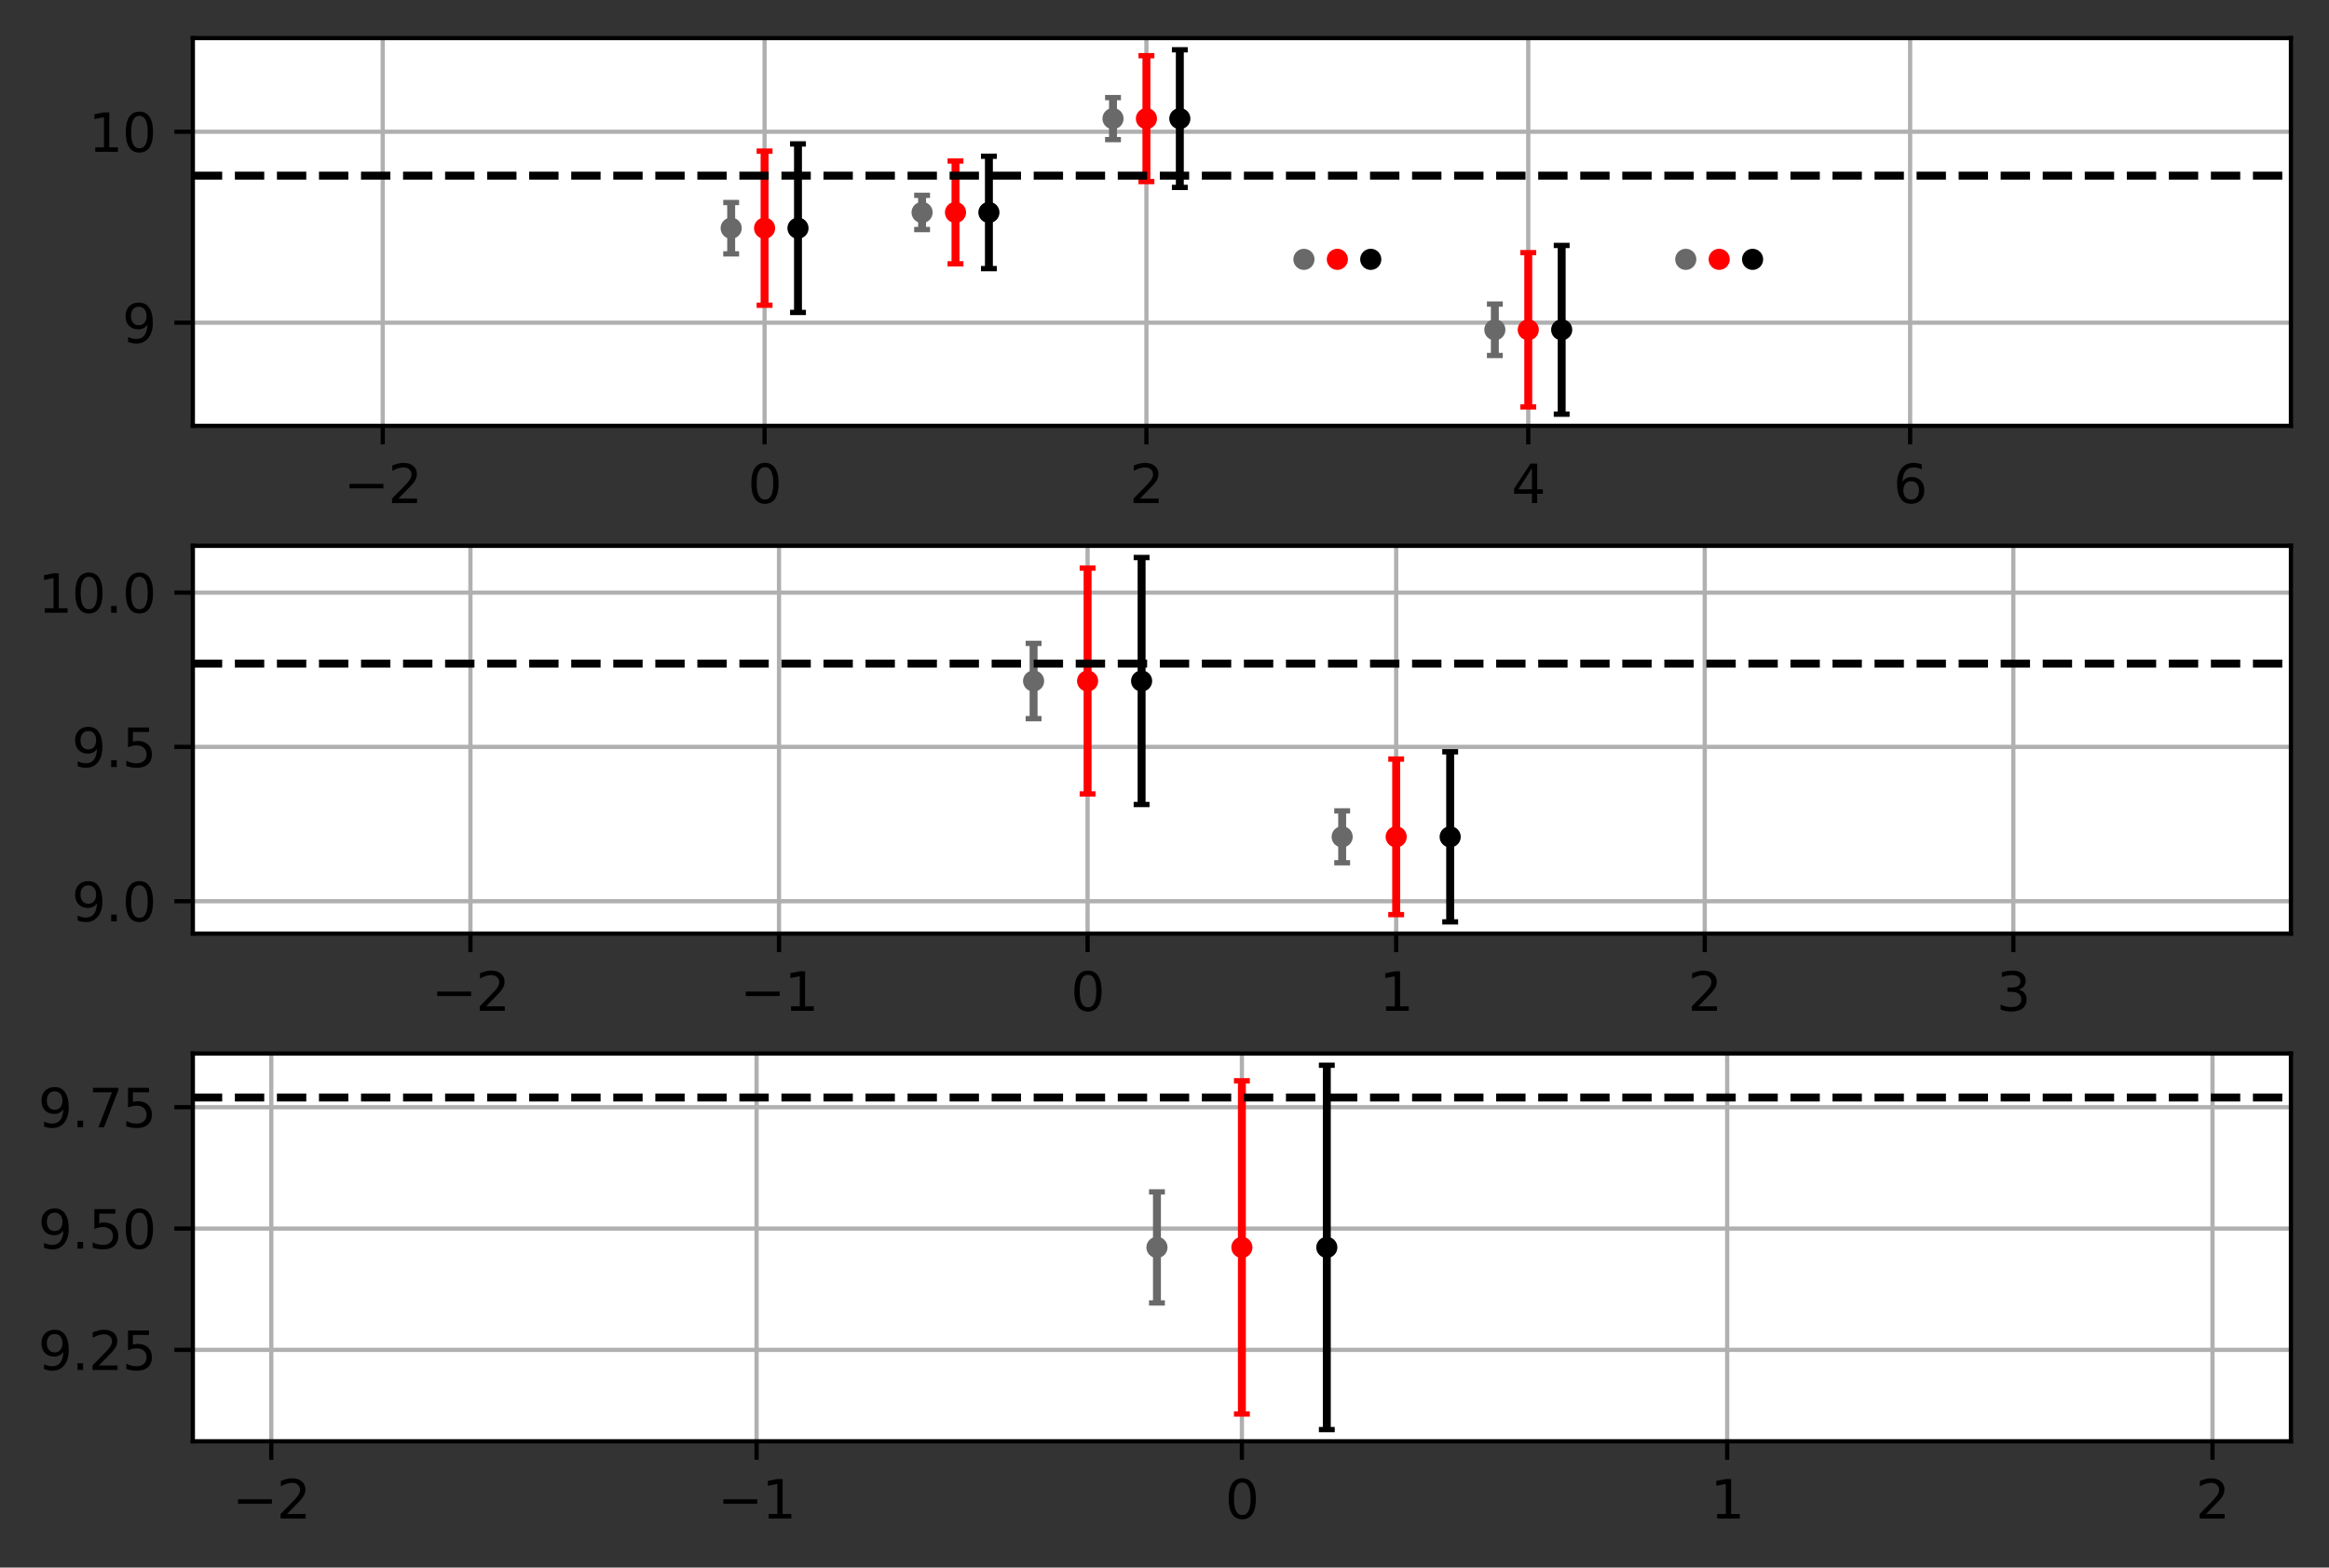 <?xml version="1.0" encoding="utf-8" standalone="no"?>
<!DOCTYPE svg PUBLIC "-//W3C//DTD SVG 1.1//EN"
  "http://www.w3.org/Graphics/SVG/1.1/DTD/svg11.dtd">
<svg xmlns:xlink="http://www.w3.org/1999/xlink" width="440.4pt" height="296.4pt" viewBox="0 0 440.4 296.4" xmlns="http://www.w3.org/2000/svg" version="1.1">
 <rect x="0" y="0" width="440.4" height="296.4" fill="#333333" stroke="none"/>
 <defs>
  <style type="text/css">*{stroke-linejoin: round; stroke-linecap: butt}</style>
 </defs>
 <g id="figure_1">
  <g id="patch_1">
   <path d="M 0 296.4 
L 440.4 296.4 
L 440.4 0 
L 0 0 
L 0 296.4 
z
" style="fill: none"/>
  </g>
  <g id="axes_1">
   <g id="patch_2">
    <path d="M 36.466 80.521 
L 433.2 80.521 
L 433.2 7.2 
L 36.466 7.2 
z
" style="fill: #ffffff"/>
   </g>
   <g id="matplotlib.axis_1">
    <g id="xtick_1">
     <g id="line2d_1">
      <path d="M 72.373 80.521 
L 72.373 7.2 
" clip-path="url(#p6e5e3d7f03)" style="fill: none; stroke: #b0b0b0; stroke-width: 0.8; stroke-linecap: square"/>
     </g>
     <g id="line2d_2">
      <defs>
       <path id="m09be78c095" d="M 0 0 
L 0 3.5 
" style="stroke: #000000; stroke-width: 0.8"/>
      </defs>
      <g>
       <use xlink:href="#m09be78c095" x="72.373" y="80.521" style="stroke: #000000; stroke-width: 0.8"/>
      </g>
     </g>
     <g id="text_1">
      <!-- −2 -->
      <g transform="translate(65.002 95.12)scale(0.1 -0.1)">
       <defs>
        <path id="DejaVuSans-2212" d="M 678 2272 
L 4684 2272 
L 4684 1741 
L 678 1741 
L 678 2272 
z
" transform="scale(0.016)"/>
        <path id="DejaVuSans-32" d="M 1228 531 
L 3431 531 
L 3431 0 
L 469 0 
L 469 531 
Q 828 903 1448 1529 
Q 2069 2156 2228 2338 
Q 2531 2678 2651 2914 
Q 2772 3150 2772 3378 
Q 2772 3750 2511 3984 
Q 2250 4219 1831 4219 
Q 1534 4219 1204 4116 
Q 875 4013 500 3803 
L 500 4441 
Q 881 4594 1212 4672 
Q 1544 4750 1819 4750 
Q 2544 4750 2975 4387 
Q 3406 4025 3406 3419 
Q 3406 3131 3298 2873 
Q 3191 2616 2906 2266 
Q 2828 2175 2409 1742 
Q 1991 1309 1228 531 
z
" transform="scale(0.016)"/>
       </defs>
       <use xlink:href="#DejaVuSans-2212"/>
       <use xlink:href="#DejaVuSans-32" x="83.789"/>
      </g>
     </g>
    </g>
    <g id="xtick_2">
     <g id="line2d_3">
      <path d="M 144.577 80.521 
L 144.577 7.2 
" clip-path="url(#p6e5e3d7f03)" style="fill: none; stroke: #b0b0b0; stroke-width: 0.8; stroke-linecap: square"/>
     </g>
     <g id="line2d_4">
      <g>
       <use xlink:href="#m09be78c095" x="144.577" y="80.521" style="stroke: #000000; stroke-width: 0.8"/>
      </g>
     </g>
     <g id="text_2">
      <!-- 0 -->
      <g transform="translate(141.396 95.12)scale(0.1 -0.1)">
       <defs>
        <path id="DejaVuSans-30" d="M 2034 4250 
Q 1547 4250 1301 3770 
Q 1056 3291 1056 2328 
Q 1056 1369 1301 889 
Q 1547 409 2034 409 
Q 2525 409 2770 889 
Q 3016 1369 3016 2328 
Q 3016 3291 2770 3770 
Q 2525 4250 2034 4250 
z
M 2034 4750 
Q 2819 4750 3233 4129 
Q 3647 3509 3647 2328 
Q 3647 1150 3233 529 
Q 2819 -91 2034 -91 
Q 1250 -91 836 529 
Q 422 1150 422 2328 
Q 422 3509 836 4129 
Q 1250 4750 2034 4750 
z
" transform="scale(0.016)"/>
       </defs>
       <use xlink:href="#DejaVuSans-30"/>
      </g>
     </g>
    </g>
    <g id="xtick_3">
     <g id="line2d_5">
      <path d="M 216.782 80.521 
L 216.782 7.2 
" clip-path="url(#p6e5e3d7f03)" style="fill: none; stroke: #b0b0b0; stroke-width: 0.8; stroke-linecap: square"/>
     </g>
     <g id="line2d_6">
      <g>
       <use xlink:href="#m09be78c095" x="216.782" y="80.521" style="stroke: #000000; stroke-width: 0.8"/>
      </g>
     </g>
     <g id="text_3">
      <!-- 2 -->
      <g transform="translate(213.6 95.12)scale(0.1 -0.1)">
       <use xlink:href="#DejaVuSans-32"/>
      </g>
     </g>
    </g>
    <g id="xtick_4">
     <g id="line2d_7">
      <path d="M 288.986 80.521 
L 288.986 7.2 
" clip-path="url(#p6e5e3d7f03)" style="fill: none; stroke: #b0b0b0; stroke-width: 0.8; stroke-linecap: square"/>
     </g>
     <g id="line2d_8">
      <g>
       <use xlink:href="#m09be78c095" x="288.986" y="80.521" style="stroke: #000000; stroke-width: 0.8"/>
      </g>
     </g>
     <g id="text_4">
      <!-- 4 -->
      <g transform="translate(285.804 95.12)scale(0.1 -0.1)">
       <defs>
        <path id="DejaVuSans-34" d="M 2419 4116 
L 825 1625 
L 2419 1625 
L 2419 4116 
z
M 2253 4666 
L 3047 4666 
L 3047 1625 
L 3713 1625 
L 3713 1100 
L 3047 1100 
L 3047 0 
L 2419 0 
L 2419 1100 
L 313 1100 
L 313 1709 
L 2253 4666 
z
" transform="scale(0.016)"/>
       </defs>
       <use xlink:href="#DejaVuSans-34"/>
      </g>
     </g>
    </g>
    <g id="xtick_5">
     <g id="line2d_9">
      <path d="M 361.19 80.521 
L 361.19 7.2 
" clip-path="url(#p6e5e3d7f03)" style="fill: none; stroke: #b0b0b0; stroke-width: 0.8; stroke-linecap: square"/>
     </g>
     <g id="line2d_10">
      <g>
       <use xlink:href="#m09be78c095" x="361.19" y="80.521" style="stroke: #000000; stroke-width: 0.8"/>
      </g>
     </g>
     <g id="text_5">
      <!-- 6 -->
      <g transform="translate(358.009 95.12)scale(0.1 -0.1)">
       <defs>
        <path id="DejaVuSans-36" d="M 2113 2584 
Q 1688 2584 1439 2293 
Q 1191 2003 1191 1497 
Q 1191 994 1439 701 
Q 1688 409 2113 409 
Q 2538 409 2786 701 
Q 3034 994 3034 1497 
Q 3034 2003 2786 2293 
Q 2538 2584 2113 2584 
z
M 3366 4563 
L 3366 3988 
Q 3128 4100 2886 4159 
Q 2644 4219 2406 4219 
Q 1781 4219 1451 3797 
Q 1122 3375 1075 2522 
Q 1259 2794 1537 2939 
Q 1816 3084 2150 3084 
Q 2853 3084 3261 2657 
Q 3669 2231 3669 1497 
Q 3669 778 3244 343 
Q 2819 -91 2113 -91 
Q 1303 -91 875 529 
Q 447 1150 447 2328 
Q 447 3434 972 4092 
Q 1497 4750 2381 4750 
Q 2619 4750 2861 4703 
Q 3103 4656 3366 4563 
z
" transform="scale(0.016)"/>
       </defs>
       <use xlink:href="#DejaVuSans-36"/>
      </g>
     </g>
    </g>
   </g>
   <g id="matplotlib.axis_2">
    <g id="ytick_1">
     <g id="line2d_11">
      <path d="M 36.466 61.008 
L 433.2 61.008 
" clip-path="url(#p6e5e3d7f03)" style="fill: none; stroke: #b0b0b0; stroke-width: 0.8; stroke-linecap: square"/>
     </g>
     <g id="line2d_12">
      <defs>
       <path id="m8e8ce7632c" d="M 0 0 
L -3.5 0 
" style="stroke: #000000; stroke-width: 0.8"/>
      </defs>
      <g>
       <use xlink:href="#m8e8ce7632c" x="36.466" y="61.008" style="stroke: #000000; stroke-width: 0.8"/>
      </g>
     </g>
     <g id="text_6">
      <!-- 9 -->
      <g transform="translate(23.103 64.807)scale(0.1 -0.1)">
       <defs>
        <path id="DejaVuSans-39" d="M 703 97 
L 703 672 
Q 941 559 1184 500 
Q 1428 441 1663 441 
Q 2288 441 2617 861 
Q 2947 1281 2994 2138 
Q 2813 1869 2534 1725 
Q 2256 1581 1919 1581 
Q 1219 1581 811 2004 
Q 403 2428 403 3163 
Q 403 3881 828 4315 
Q 1253 4750 1959 4750 
Q 2769 4750 3195 4129 
Q 3622 3509 3622 2328 
Q 3622 1225 3098 567 
Q 2575 -91 1691 -91 
Q 1453 -91 1209 -44 
Q 966 3 703 97 
z
M 1959 2075 
Q 2384 2075 2632 2365 
Q 2881 2656 2881 3163 
Q 2881 3666 2632 3958 
Q 2384 4250 1959 4250 
Q 1534 4250 1286 3958 
Q 1038 3666 1038 3163 
Q 1038 2656 1286 2365 
Q 1534 2075 1959 2075 
z
" transform="scale(0.016)"/>
       </defs>
       <use xlink:href="#DejaVuSans-39"/>
      </g>
     </g>
    </g>
    <g id="ytick_2">
     <g id="line2d_13">
      <path d="M 36.466 24.906 
L 433.2 24.906 
" clip-path="url(#p6e5e3d7f03)" style="fill: none; stroke: #b0b0b0; stroke-width: 0.8; stroke-linecap: square"/>
     </g>
     <g id="line2d_14">
      <g>
       <use xlink:href="#m8e8ce7632c" x="36.466" y="24.906" style="stroke: #000000; stroke-width: 0.8"/>
      </g>
     </g>
     <g id="text_7">
      <!-- 10 -->
      <g transform="translate(16.741 28.705)scale(0.1 -0.1)">
       <defs>
        <path id="DejaVuSans-31" d="M 794 531 
L 1825 531 
L 1825 4091 
L 703 3866 
L 703 4441 
L 1819 4666 
L 2450 4666 
L 2450 531 
L 3481 531 
L 3481 0 
L 794 0 
L 794 531 
z
" transform="scale(0.016)"/>
       </defs>
       <use xlink:href="#DejaVuSans-31"/>
       <use xlink:href="#DejaVuSans-30" x="63.623"/>
      </g>
     </g>
    </g>
   </g>
   <g id="LineCollection_1">
    <path d="M 150.895 59.08 
L 150.895 27.21 
" clip-path="url(#p6e5e3d7f03)" style="fill: none; stroke: #000000; stroke-width: 1.5"/>
    <path d="M 186.997 50.792 
L 186.997 29.542 
" clip-path="url(#p6e5e3d7f03)" style="fill: none; stroke: #000000; stroke-width: 1.5"/>
    <path d="M 223.099 35.44 
L 223.099 9.414 
" clip-path="url(#p6e5e3d7f03)" style="fill: none; stroke: #000000; stroke-width: 1.5"/>
    <path d="M 259.201 49.037 
L 259.201 49.037 
" clip-path="url(#p6e5e3d7f03)" style="fill: none; stroke: #000000; stroke-width: 1.5"/>
    <path d="M 295.304 78.308 
L 295.304 46.403 
" clip-path="url(#p6e5e3d7f03)" style="fill: none; stroke: #000000; stroke-width: 1.5"/>
    <path d="M 331.406 49.037 
L 331.406 49.037 
" clip-path="url(#p6e5e3d7f03)" style="fill: none; stroke: #000000; stroke-width: 1.5"/>
   </g>
   <g id="line2d_15">
    <defs>
     <path id="m796e9ec7fc" d="M 1.5 0 
L -1.5 -0 
" style="stroke: #000000"/>
    </defs>
    <g clip-path="url(#p6e5e3d7f03)">
     <use xlink:href="#m796e9ec7fc" x="150.895" y="59.08" style="stroke: #000000"/>
     <use xlink:href="#m796e9ec7fc" x="186.997" y="50.792" style="stroke: #000000"/>
     <use xlink:href="#m796e9ec7fc" x="223.099" y="35.44" style="stroke: #000000"/>
     <use xlink:href="#m796e9ec7fc" x="259.201" y="49.037" style="stroke: #000000"/>
     <use xlink:href="#m796e9ec7fc" x="295.304" y="78.308" style="stroke: #000000"/>
     <use xlink:href="#m796e9ec7fc" x="331.406" y="49.037" style="stroke: #000000"/>
    </g>
   </g>
   <g id="line2d_16">
    <g clip-path="url(#p6e5e3d7f03)">
     <use xlink:href="#m796e9ec7fc" x="150.895" y="27.21" style="stroke: #000000"/>
     <use xlink:href="#m796e9ec7fc" x="186.997" y="29.542" style="stroke: #000000"/>
     <use xlink:href="#m796e9ec7fc" x="223.099" y="9.414" style="stroke: #000000"/>
     <use xlink:href="#m796e9ec7fc" x="259.201" y="49.037" style="stroke: #000000"/>
     <use xlink:href="#m796e9ec7fc" x="295.304" y="46.403" style="stroke: #000000"/>
     <use xlink:href="#m796e9ec7fc" x="331.406" y="49.037" style="stroke: #000000"/>
    </g>
   </g>
   <g id="LineCollection_2">
    <path d="M 138.26 48.003 
L 138.26 38.288 
" clip-path="url(#p6e5e3d7f03)" style="fill: none; stroke: #696969; stroke-width: 1.5"/>
    <path d="M 174.362 43.406 
L 174.362 36.928 
" clip-path="url(#p6e5e3d7f03)" style="fill: none; stroke: #696969; stroke-width: 1.5"/>
    <path d="M 210.464 26.394 
L 210.464 18.46 
" clip-path="url(#p6e5e3d7f03)" style="fill: none; stroke: #696969; stroke-width: 1.5"/>
    <path d="M 246.566 49.037 
L 246.566 49.037 
" clip-path="url(#p6e5e3d7f03)" style="fill: none; stroke: #696969; stroke-width: 1.5"/>
    <path d="M 282.668 67.218 
L 282.668 57.492 
" clip-path="url(#p6e5e3d7f03)" style="fill: none; stroke: #696969; stroke-width: 1.5"/>
    <path d="M 318.77 49.037 
L 318.77 49.037 
" clip-path="url(#p6e5e3d7f03)" style="fill: none; stroke: #696969; stroke-width: 1.5"/>
   </g>
   <g id="line2d_17">
    <defs>
     <path id="m566a5c58b2" d="M 1.5 0 
L -1.5 -0 
" style="stroke: #696969"/>
    </defs>
    <g clip-path="url(#p6e5e3d7f03)">
     <use xlink:href="#m566a5c58b2" x="138.26" y="48.003" style="fill: #696969; stroke: #696969"/>
     <use xlink:href="#m566a5c58b2" x="174.362" y="43.406" style="fill: #696969; stroke: #696969"/>
     <use xlink:href="#m566a5c58b2" x="210.464" y="26.394" style="fill: #696969; stroke: #696969"/>
     <use xlink:href="#m566a5c58b2" x="246.566" y="49.037" style="fill: #696969; stroke: #696969"/>
     <use xlink:href="#m566a5c58b2" x="282.668" y="67.218" style="fill: #696969; stroke: #696969"/>
     <use xlink:href="#m566a5c58b2" x="318.77" y="49.037" style="fill: #696969; stroke: #696969"/>
    </g>
   </g>
   <g id="line2d_18">
    <g clip-path="url(#p6e5e3d7f03)">
     <use xlink:href="#m566a5c58b2" x="138.26" y="38.288" style="fill: #696969; stroke: #696969"/>
     <use xlink:href="#m566a5c58b2" x="174.362" y="36.928" style="fill: #696969; stroke: #696969"/>
     <use xlink:href="#m566a5c58b2" x="210.464" y="18.46" style="fill: #696969; stroke: #696969"/>
     <use xlink:href="#m566a5c58b2" x="246.566" y="49.037" style="fill: #696969; stroke: #696969"/>
     <use xlink:href="#m566a5c58b2" x="282.668" y="57.492" style="fill: #696969; stroke: #696969"/>
     <use xlink:href="#m566a5c58b2" x="318.77" y="49.037" style="fill: #696969; stroke: #696969"/>
    </g>
   </g>
   <g id="LineCollection_3">
    <path d="M 144.577 57.718 
L 144.577 28.572 
" clip-path="url(#p6e5e3d7f03)" style="fill: none; stroke: #ff0000; stroke-width: 1.5"/>
    <path d="M 180.679 49.884 
L 180.679 30.45 
" clip-path="url(#p6e5e3d7f03)" style="fill: none; stroke: #ff0000; stroke-width: 1.5"/>
    <path d="M 216.782 34.327 
L 216.782 10.526 
" clip-path="url(#p6e5e3d7f03)" style="fill: none; stroke: #ff0000; stroke-width: 1.5"/>
    <path d="M 252.884 49.037 
L 252.884 49.037 
" clip-path="url(#p6e5e3d7f03)" style="fill: none; stroke: #ff0000; stroke-width: 1.5"/>
    <path d="M 288.986 76.944 
L 288.986 47.766 
" clip-path="url(#p6e5e3d7f03)" style="fill: none; stroke: #ff0000; stroke-width: 1.5"/>
    <path d="M 325.088 49.037 
L 325.088 49.037 
" clip-path="url(#p6e5e3d7f03)" style="fill: none; stroke: #ff0000; stroke-width: 1.5"/>
   </g>
   <g id="line2d_19">
    <defs>
     <path id="md2c2e283c8" d="M 1.5 0 
L -1.5 -0 
" style="stroke: #ff0000"/>
    </defs>
    <g clip-path="url(#p6e5e3d7f03)">
     <use xlink:href="#md2c2e283c8" x="144.577" y="57.718" style="fill: #ff0000; stroke: #ff0000"/>
     <use xlink:href="#md2c2e283c8" x="180.679" y="49.884" style="fill: #ff0000; stroke: #ff0000"/>
     <use xlink:href="#md2c2e283c8" x="216.782" y="34.327" style="fill: #ff0000; stroke: #ff0000"/>
     <use xlink:href="#md2c2e283c8" x="252.884" y="49.037" style="fill: #ff0000; stroke: #ff0000"/>
     <use xlink:href="#md2c2e283c8" x="288.986" y="76.944" style="fill: #ff0000; stroke: #ff0000"/>
     <use xlink:href="#md2c2e283c8" x="325.088" y="49.037" style="fill: #ff0000; stroke: #ff0000"/>
    </g>
   </g>
   <g id="line2d_20">
    <g clip-path="url(#p6e5e3d7f03)">
     <use xlink:href="#md2c2e283c8" x="144.577" y="28.572" style="fill: #ff0000; stroke: #ff0000"/>
     <use xlink:href="#md2c2e283c8" x="180.679" y="30.45" style="fill: #ff0000; stroke: #ff0000"/>
     <use xlink:href="#md2c2e283c8" x="216.782" y="10.526" style="fill: #ff0000; stroke: #ff0000"/>
     <use xlink:href="#md2c2e283c8" x="252.884" y="49.037" style="fill: #ff0000; stroke: #ff0000"/>
     <use xlink:href="#md2c2e283c8" x="288.986" y="47.766" style="fill: #ff0000; stroke: #ff0000"/>
     <use xlink:href="#md2c2e283c8" x="325.088" y="49.037" style="fill: #ff0000; stroke: #ff0000"/>
    </g>
   </g>
   <g id="line2d_21">
    <path d="M 36.466 33.209 
L 433.2 33.209 
" clip-path="url(#p6e5e3d7f03)" style="fill: none; stroke-dasharray: 5.55,2.4; stroke-dashoffset: 0; stroke: #000000; stroke-width: 1.5"/>
   </g>
   <g id="line2d_22">
    <defs>
     <path id="m9c3f69db25" d="M 0 1.5 
C 0.398 1.5 0.779 1.342 1.061 1.061 
C 1.342 0.779 1.5 0.398 1.5 0 
C 1.5 -0.398 1.342 -0.779 1.061 -1.061 
C 0.779 -1.342 0.398 -1.5 0 -1.5 
C -0.398 -1.5 -0.779 -1.342 -1.061 -1.061 
C -1.342 -0.779 -1.5 -0.398 -1.5 0 
C -1.5 0.398 -1.342 0.779 -1.061 1.061 
C -0.779 1.342 -0.398 1.5 0 1.5 
z
" style="stroke: #000000"/>
    </defs>
    <g clip-path="url(#p6e5e3d7f03)">
     <use xlink:href="#m9c3f69db25" x="150.895" y="43.145" style="stroke: #000000"/>
     <use xlink:href="#m9c3f69db25" x="186.997" y="40.167" style="stroke: #000000"/>
     <use xlink:href="#m9c3f69db25" x="223.099" y="22.427" style="stroke: #000000"/>
     <use xlink:href="#m9c3f69db25" x="259.201" y="49.037" style="stroke: #000000"/>
     <use xlink:href="#m9c3f69db25" x="295.304" y="62.355" style="stroke: #000000"/>
     <use xlink:href="#m9c3f69db25" x="331.406" y="49.037" style="stroke: #000000"/>
    </g>
   </g>
   <g id="line2d_23">
    <defs>
     <path id="m27dba21422" d="M 0 1.5 
C 0.398 1.5 0.779 1.342 1.061 1.061 
C 1.342 0.779 1.5 0.398 1.5 0 
C 1.5 -0.398 1.342 -0.779 1.061 -1.061 
C 0.779 -1.342 0.398 -1.5 0 -1.5 
C -0.398 -1.5 -0.779 -1.342 -1.061 -1.061 
C -1.342 -0.779 -1.5 -0.398 -1.5 0 
C -1.5 0.398 -1.342 0.779 -1.061 1.061 
C -0.779 1.342 -0.398 1.5 0 1.5 
z
" style="stroke: #696969"/>
    </defs>
    <g clip-path="url(#p6e5e3d7f03)">
     <use xlink:href="#m27dba21422" x="138.26" y="43.145" style="fill: #696969; stroke: #696969"/>
     <use xlink:href="#m27dba21422" x="174.362" y="40.167" style="fill: #696969; stroke: #696969"/>
     <use xlink:href="#m27dba21422" x="210.464" y="22.427" style="fill: #696969; stroke: #696969"/>
     <use xlink:href="#m27dba21422" x="246.566" y="49.037" style="fill: #696969; stroke: #696969"/>
     <use xlink:href="#m27dba21422" x="282.668" y="62.355" style="fill: #696969; stroke: #696969"/>
     <use xlink:href="#m27dba21422" x="318.77" y="49.037" style="fill: #696969; stroke: #696969"/>
    </g>
   </g>
   <g id="line2d_24">
    <defs>
     <path id="m60c7582798" d="M 0 1.5 
C 0.398 1.5 0.779 1.342 1.061 1.061 
C 1.342 0.779 1.5 0.398 1.5 0 
C 1.5 -0.398 1.342 -0.779 1.061 -1.061 
C 0.779 -1.342 0.398 -1.5 0 -1.5 
C -0.398 -1.5 -0.779 -1.342 -1.061 -1.061 
C -1.342 -0.779 -1.5 -0.398 -1.5 0 
C -1.5 0.398 -1.342 0.779 -1.061 1.061 
C -0.779 1.342 -0.398 1.5 0 1.5 
z
" style="stroke: #ff0000"/>
    </defs>
    <g clip-path="url(#p6e5e3d7f03)">
     <use xlink:href="#m60c7582798" x="144.577" y="43.145" style="fill: #ff0000; stroke: #ff0000"/>
     <use xlink:href="#m60c7582798" x="180.679" y="40.167" style="fill: #ff0000; stroke: #ff0000"/>
     <use xlink:href="#m60c7582798" x="216.782" y="22.427" style="fill: #ff0000; stroke: #ff0000"/>
     <use xlink:href="#m60c7582798" x="252.884" y="49.037" style="fill: #ff0000; stroke: #ff0000"/>
     <use xlink:href="#m60c7582798" x="288.986" y="62.355" style="fill: #ff0000; stroke: #ff0000"/>
     <use xlink:href="#m60c7582798" x="325.088" y="49.037" style="fill: #ff0000; stroke: #ff0000"/>
    </g>
   </g>
   <g id="patch_3">
    <path d="M 36.466 80.521 
L 36.466 7.2 
" style="fill: none; stroke: #000000; stroke-width: 0.8; stroke-linejoin: miter; stroke-linecap: square"/>
   </g>
   <g id="patch_4">
    <path d="M 433.2 80.521 
L 433.2 7.2 
" style="fill: none; stroke: #000000; stroke-width: 0.8; stroke-linejoin: miter; stroke-linecap: square"/>
   </g>
   <g id="patch_5">
    <path d="M 36.466 80.521 
L 433.2 80.521 
" style="fill: none; stroke: #000000; stroke-width: 0.8; stroke-linejoin: miter; stroke-linecap: square"/>
   </g>
   <g id="patch_6">
    <path d="M 36.466 7.2 
L 433.2 7.2 
" style="fill: none; stroke: #000000; stroke-width: 0.8; stroke-linejoin: miter; stroke-linecap: square"/>
   </g>
  </g>
  <g id="axes_2">
   <g id="patch_7">
    <path d="M 36.466 176.521 
L 433.2 176.521 
L 433.2 103.2 
L 36.466 103.2 
z
" style="fill: #ffffff"/>
   </g>
   <g id="matplotlib.axis_3">
    <g id="xtick_6">
     <g id="line2d_25">
      <path d="M 88.957 176.521 
L 88.957 103.2 
" clip-path="url(#p84cf671590)" style="fill: none; stroke: #b0b0b0; stroke-width: 0.8; stroke-linecap: square"/>
     </g>
     <g id="line2d_26">
      <g>
       <use xlink:href="#m09be78c095" x="88.957" y="176.521" style="stroke: #000000; stroke-width: 0.8"/>
      </g>
     </g>
     <g id="text_8">
      <!-- −2 -->
      <g transform="translate(81.586 191.12)scale(0.1 -0.1)">
       <use xlink:href="#DejaVuSans-2212"/>
       <use xlink:href="#DejaVuSans-32" x="83.789"/>
      </g>
     </g>
    </g>
    <g id="xtick_7">
     <g id="line2d_27">
      <path d="M 147.307 176.521 
L 147.307 103.2 
" clip-path="url(#p84cf671590)" style="fill: none; stroke: #b0b0b0; stroke-width: 0.8; stroke-linecap: square"/>
     </g>
     <g id="line2d_28">
      <g>
       <use xlink:href="#m09be78c095" x="147.307" y="176.521" style="stroke: #000000; stroke-width: 0.8"/>
      </g>
     </g>
     <g id="text_9">
      <!-- −1 -->
      <g transform="translate(139.936 191.12)scale(0.1 -0.1)">
       <use xlink:href="#DejaVuSans-2212"/>
       <use xlink:href="#DejaVuSans-31" x="83.789"/>
      </g>
     </g>
    </g>
    <g id="xtick_8">
     <g id="line2d_29">
      <path d="M 205.657 176.521 
L 205.657 103.2 
" clip-path="url(#p84cf671590)" style="fill: none; stroke: #b0b0b0; stroke-width: 0.8; stroke-linecap: square"/>
     </g>
     <g id="line2d_30">
      <g>
       <use xlink:href="#m09be78c095" x="205.657" y="176.521" style="stroke: #000000; stroke-width: 0.8"/>
      </g>
     </g>
     <g id="text_10">
      <!-- 0 -->
      <g transform="translate(202.476 191.12)scale(0.1 -0.1)">
       <use xlink:href="#DejaVuSans-30"/>
      </g>
     </g>
    </g>
    <g id="xtick_9">
     <g id="line2d_31">
      <path d="M 264.008 176.521 
L 264.008 103.2 
" clip-path="url(#p84cf671590)" style="fill: none; stroke: #b0b0b0; stroke-width: 0.8; stroke-linecap: square"/>
     </g>
     <g id="line2d_32">
      <g>
       <use xlink:href="#m09be78c095" x="264.008" y="176.521" style="stroke: #000000; stroke-width: 0.8"/>
      </g>
     </g>
     <g id="text_11">
      <!-- 1 -->
      <g transform="translate(260.826 191.12)scale(0.1 -0.1)">
       <use xlink:href="#DejaVuSans-31"/>
      </g>
     </g>
    </g>
    <g id="xtick_10">
     <g id="line2d_33">
      <path d="M 322.358 176.521 
L 322.358 103.2 
" clip-path="url(#p84cf671590)" style="fill: none; stroke: #b0b0b0; stroke-width: 0.8; stroke-linecap: square"/>
     </g>
     <g id="line2d_34">
      <g>
       <use xlink:href="#m09be78c095" x="322.358" y="176.521" style="stroke: #000000; stroke-width: 0.8"/>
      </g>
     </g>
     <g id="text_12">
      <!-- 2 -->
      <g transform="translate(319.177 191.12)scale(0.1 -0.1)">
       <use xlink:href="#DejaVuSans-32"/>
      </g>
     </g>
    </g>
    <g id="xtick_11">
     <g id="line2d_35">
      <path d="M 380.708 176.521 
L 380.708 103.2 
" clip-path="url(#p84cf671590)" style="fill: none; stroke: #b0b0b0; stroke-width: 0.8; stroke-linecap: square"/>
     </g>
     <g id="line2d_36">
      <g>
       <use xlink:href="#m09be78c095" x="380.708" y="176.521" style="stroke: #000000; stroke-width: 0.8"/>
      </g>
     </g>
     <g id="text_13">
      <!-- 3 -->
      <g transform="translate(377.527 191.12)scale(0.1 -0.1)">
       <defs>
        <path id="DejaVuSans-33" d="M 2597 2516 
Q 3050 2419 3304 2112 
Q 3559 1806 3559 1356 
Q 3559 666 3084 287 
Q 2609 -91 1734 -91 
Q 1441 -91 1130 -33 
Q 819 25 488 141 
L 488 750 
Q 750 597 1062 519 
Q 1375 441 1716 441 
Q 2309 441 2620 675 
Q 2931 909 2931 1356 
Q 2931 1769 2642 2001 
Q 2353 2234 1838 2234 
L 1294 2234 
L 1294 2753 
L 1863 2753 
Q 2328 2753 2575 2939 
Q 2822 3125 2822 3475 
Q 2822 3834 2567 4026 
Q 2313 4219 1838 4219 
Q 1578 4219 1281 4162 
Q 984 4106 628 3988 
L 628 4550 
Q 988 4650 1302 4700 
Q 1616 4750 1894 4750 
Q 2613 4750 3031 4423 
Q 3450 4097 3450 3541 
Q 3450 3153 3228 2886 
Q 3006 2619 2597 2516 
z
" transform="scale(0.016)"/>
       </defs>
       <use xlink:href="#DejaVuSans-33"/>
      </g>
     </g>
    </g>
   </g>
   <g id="matplotlib.axis_4">
    <g id="ytick_3">
     <g id="line2d_37">
      <path d="M 36.466 170.402 
L 433.2 170.402 
" clip-path="url(#p84cf671590)" style="fill: none; stroke: #b0b0b0; stroke-width: 0.8; stroke-linecap: square"/>
     </g>
     <g id="line2d_38">
      <g>
       <use xlink:href="#m8e8ce7632c" x="36.466" y="170.402" style="stroke: #000000; stroke-width: 0.8"/>
      </g>
     </g>
     <g id="text_14">
      <!-- 9.0 -->
      <g transform="translate(13.562 174.201)scale(0.1 -0.1)">
       <defs>
        <path id="DejaVuSans-2e" d="M 684 794 
L 1344 794 
L 1344 0 
L 684 0 
L 684 794 
z
" transform="scale(0.016)"/>
       </defs>
       <use xlink:href="#DejaVuSans-39"/>
       <use xlink:href="#DejaVuSans-2e" x="63.623"/>
       <use xlink:href="#DejaVuSans-30" x="95.41"/>
      </g>
     </g>
    </g>
    <g id="ytick_4">
     <g id="line2d_39">
      <path d="M 36.466 141.226 
L 433.2 141.226 
" clip-path="url(#p84cf671590)" style="fill: none; stroke: #b0b0b0; stroke-width: 0.8; stroke-linecap: square"/>
     </g>
     <g id="line2d_40">
      <g>
       <use xlink:href="#m8e8ce7632c" x="36.466" y="141.226" style="stroke: #000000; stroke-width: 0.8"/>
      </g>
     </g>
     <g id="text_15">
      <!-- 9.5 -->
      <g transform="translate(13.562 145.026)scale(0.1 -0.1)">
       <defs>
        <path id="DejaVuSans-35" d="M 691 4666 
L 3169 4666 
L 3169 4134 
L 1269 4134 
L 1269 2991 
Q 1406 3038 1543 3061 
Q 1681 3084 1819 3084 
Q 2600 3084 3056 2656 
Q 3513 2228 3513 1497 
Q 3513 744 3044 326 
Q 2575 -91 1722 -91 
Q 1428 -91 1123 -41 
Q 819 9 494 109 
L 494 744 
Q 775 591 1075 516 
Q 1375 441 1709 441 
Q 2250 441 2565 725 
Q 2881 1009 2881 1497 
Q 2881 1984 2565 2268 
Q 2250 2553 1709 2553 
Q 1456 2553 1204 2497 
Q 953 2441 691 2322 
L 691 4666 
z
" transform="scale(0.016)"/>
       </defs>
       <use xlink:href="#DejaVuSans-39"/>
       <use xlink:href="#DejaVuSans-2e" x="63.623"/>
       <use xlink:href="#DejaVuSans-35" x="95.41"/>
      </g>
     </g>
    </g>
    <g id="ytick_5">
     <g id="line2d_41">
      <path d="M 36.466 112.051 
L 433.2 112.051 
" clip-path="url(#p84cf671590)" style="fill: none; stroke: #b0b0b0; stroke-width: 0.8; stroke-linecap: square"/>
     </g>
     <g id="line2d_42">
      <g>
       <use xlink:href="#m8e8ce7632c" x="36.466" y="112.051" style="stroke: #000000; stroke-width: 0.8"/>
      </g>
     </g>
     <g id="text_16">
      <!-- 10.0 -->
      <g transform="translate(7.2 115.851)scale(0.1 -0.1)">
       <use xlink:href="#DejaVuSans-31"/>
       <use xlink:href="#DejaVuSans-30" x="63.623"/>
       <use xlink:href="#DejaVuSans-2e" x="127.246"/>
       <use xlink:href="#DejaVuSans-30" x="159.033"/>
      </g>
     </g>
    </g>
   </g>
   <g id="LineCollection_4">
    <path d="M 215.869 152.115 
L 215.869 105.414 
" clip-path="url(#p84cf671590)" style="fill: none; stroke: #000000; stroke-width: 1.5"/>
    <path d="M 274.219 174.308 
L 274.219 142.15 
" clip-path="url(#p84cf671590)" style="fill: none; stroke: #000000; stroke-width: 1.5"/>
   </g>
   <g id="line2d_43">
    <g clip-path="url(#p84cf671590)">
     <use xlink:href="#m796e9ec7fc" x="215.869" y="152.115" style="stroke: #000000"/>
     <use xlink:href="#m796e9ec7fc" x="274.219" y="174.308" style="stroke: #000000"/>
    </g>
   </g>
   <g id="line2d_44">
    <g clip-path="url(#p84cf671590)">
     <use xlink:href="#m796e9ec7fc" x="215.869" y="105.414" style="stroke: #000000"/>
     <use xlink:href="#m796e9ec7fc" x="274.219" y="142.15" style="stroke: #000000"/>
    </g>
   </g>
   <g id="LineCollection_5">
    <path d="M 195.446 135.882 
L 195.446 121.646 
" clip-path="url(#p84cf671590)" style="fill: none; stroke: #696969; stroke-width: 1.5"/>
    <path d="M 253.796 163.13 
L 253.796 153.327 
" clip-path="url(#p84cf671590)" style="fill: none; stroke: #696969; stroke-width: 1.5"/>
   </g>
   <g id="line2d_45">
    <g clip-path="url(#p84cf671590)">
     <use xlink:href="#m566a5c58b2" x="195.446" y="135.882" style="fill: #696969; stroke: #696969"/>
     <use xlink:href="#m566a5c58b2" x="253.796" y="163.13" style="fill: #696969; stroke: #696969"/>
    </g>
   </g>
   <g id="line2d_46">
    <g clip-path="url(#p84cf671590)">
     <use xlink:href="#m566a5c58b2" x="195.446" y="121.646" style="fill: #696969; stroke: #696969"/>
     <use xlink:href="#m566a5c58b2" x="253.796" y="153.327" style="fill: #696969; stroke: #696969"/>
    </g>
   </g>
   <g id="LineCollection_6">
    <path d="M 205.657 150.119 
L 205.657 107.41 
" clip-path="url(#p84cf671590)" style="fill: none; stroke: #ff0000; stroke-width: 1.5"/>
    <path d="M 264.008 172.933 
L 264.008 143.524 
" clip-path="url(#p84cf671590)" style="fill: none; stroke: #ff0000; stroke-width: 1.5"/>
   </g>
   <g id="line2d_47">
    <g clip-path="url(#p84cf671590)">
     <use xlink:href="#md2c2e283c8" x="205.657" y="150.119" style="fill: #ff0000; stroke: #ff0000"/>
     <use xlink:href="#md2c2e283c8" x="264.008" y="172.933" style="fill: #ff0000; stroke: #ff0000"/>
    </g>
   </g>
   <g id="line2d_48">
    <g clip-path="url(#p84cf671590)">
     <use xlink:href="#md2c2e283c8" x="205.657" y="107.41" style="fill: #ff0000; stroke: #ff0000"/>
     <use xlink:href="#md2c2e283c8" x="264.008" y="143.524" style="fill: #ff0000; stroke: #ff0000"/>
    </g>
   </g>
   <g id="line2d_49">
    <path d="M 36.466 125.472 
L 433.2 125.472 
" clip-path="url(#p84cf671590)" style="fill: none; stroke-dasharray: 5.55,2.4; stroke-dashoffset: 0; stroke: #000000; stroke-width: 1.5"/>
   </g>
   <g id="line2d_50">
    <g clip-path="url(#p84cf671590)">
     <use xlink:href="#m9c3f69db25" x="215.869" y="128.764" style="stroke: #000000"/>
     <use xlink:href="#m9c3f69db25" x="274.219" y="158.229" style="stroke: #000000"/>
    </g>
   </g>
   <g id="line2d_51">
    <g clip-path="url(#p84cf671590)">
     <use xlink:href="#m27dba21422" x="195.446" y="128.764" style="fill: #696969; stroke: #696969"/>
     <use xlink:href="#m27dba21422" x="253.796" y="158.229" style="fill: #696969; stroke: #696969"/>
    </g>
   </g>
   <g id="line2d_52">
    <g clip-path="url(#p84cf671590)">
     <use xlink:href="#m60c7582798" x="205.657" y="128.764" style="fill: #ff0000; stroke: #ff0000"/>
     <use xlink:href="#m60c7582798" x="264.008" y="158.229" style="fill: #ff0000; stroke: #ff0000"/>
    </g>
   </g>
   <g id="patch_8">
    <path d="M 36.466 176.521 
L 36.466 103.2 
" style="fill: none; stroke: #000000; stroke-width: 0.8; stroke-linejoin: miter; stroke-linecap: square"/>
   </g>
   <g id="patch_9">
    <path d="M 433.2 176.521 
L 433.2 103.2 
" style="fill: none; stroke: #000000; stroke-width: 0.8; stroke-linejoin: miter; stroke-linecap: square"/>
   </g>
   <g id="patch_10">
    <path d="M 36.466 176.521 
L 433.2 176.521 
" style="fill: none; stroke: #000000; stroke-width: 0.8; stroke-linejoin: miter; stroke-linecap: square"/>
   </g>
   <g id="patch_11">
    <path d="M 36.466 103.2 
L 433.2 103.2 
" style="fill: none; stroke: #000000; stroke-width: 0.8; stroke-linejoin: miter; stroke-linecap: square"/>
   </g>
  </g>
  <g id="axes_3">
   <g id="patch_12">
    <path d="M 36.466 272.521 
L 433.2 272.521 
L 433.2 199.2 
L 36.466 199.2 
z
" style="fill: #ffffff"/>
   </g>
   <g id="matplotlib.axis_5">
    <g id="xtick_12">
     <g id="line2d_53">
      <path d="M 51.296 272.521 
L 51.296 199.2 
" clip-path="url(#pfb9fe76e50)" style="fill: none; stroke: #b0b0b0; stroke-width: 0.8; stroke-linecap: square"/>
     </g>
     <g id="line2d_54">
      <g>
       <use xlink:href="#m09be78c095" x="51.296" y="272.521" style="stroke: #000000; stroke-width: 0.8"/>
      </g>
     </g>
     <g id="text_17">
      <!-- −2 -->
      <g transform="translate(43.925 287.12)scale(0.1 -0.1)">
       <use xlink:href="#DejaVuSans-2212"/>
       <use xlink:href="#DejaVuSans-32" x="83.789"/>
      </g>
     </g>
    </g>
    <g id="xtick_13">
     <g id="line2d_55">
      <path d="M 143.064 272.521 
L 143.064 199.2 
" clip-path="url(#pfb9fe76e50)" style="fill: none; stroke: #b0b0b0; stroke-width: 0.8; stroke-linecap: square"/>
     </g>
     <g id="line2d_56">
      <g>
       <use xlink:href="#m09be78c095" x="143.064" y="272.521" style="stroke: #000000; stroke-width: 0.8"/>
      </g>
     </g>
     <g id="text_18">
      <!-- −1 -->
      <g transform="translate(135.693 287.12)scale(0.1 -0.1)">
       <use xlink:href="#DejaVuSans-2212"/>
       <use xlink:href="#DejaVuSans-31" x="83.789"/>
      </g>
     </g>
    </g>
    <g id="xtick_14">
     <g id="line2d_57">
      <path d="M 234.833 272.521 
L 234.833 199.2 
" clip-path="url(#pfb9fe76e50)" style="fill: none; stroke: #b0b0b0; stroke-width: 0.8; stroke-linecap: square"/>
     </g>
     <g id="line2d_58">
      <g>
       <use xlink:href="#m09be78c095" x="234.833" y="272.521" style="stroke: #000000; stroke-width: 0.8"/>
      </g>
     </g>
     <g id="text_19">
      <!-- 0 -->
      <g transform="translate(231.651 287.12)scale(0.1 -0.1)">
       <use xlink:href="#DejaVuSans-30"/>
      </g>
     </g>
    </g>
    <g id="xtick_15">
     <g id="line2d_59">
      <path d="M 326.601 272.521 
L 326.601 199.2 
" clip-path="url(#pfb9fe76e50)" style="fill: none; stroke: #b0b0b0; stroke-width: 0.8; stroke-linecap: square"/>
     </g>
     <g id="line2d_60">
      <g>
       <use xlink:href="#m09be78c095" x="326.601" y="272.521" style="stroke: #000000; stroke-width: 0.8"/>
      </g>
     </g>
     <g id="text_20">
      <!-- 1 -->
      <g transform="translate(323.419 287.12)scale(0.1 -0.1)">
       <use xlink:href="#DejaVuSans-31"/>
      </g>
     </g>
    </g>
    <g id="xtick_16">
     <g id="line2d_61">
      <path d="M 418.369 272.521 
L 418.369 199.2 
" clip-path="url(#pfb9fe76e50)" style="fill: none; stroke: #b0b0b0; stroke-width: 0.8; stroke-linecap: square"/>
     </g>
     <g id="line2d_62">
      <g>
       <use xlink:href="#m09be78c095" x="418.369" y="272.521" style="stroke: #000000; stroke-width: 0.8"/>
      </g>
     </g>
     <g id="text_21">
      <!-- 2 -->
      <g transform="translate(415.188 287.12)scale(0.1 -0.1)">
       <use xlink:href="#DejaVuSans-32"/>
      </g>
     </g>
    </g>
   </g>
   <g id="matplotlib.axis_6">
    <g id="ytick_6">
     <g id="line2d_63">
      <path d="M 36.466 255.233 
L 433.2 255.233 
" clip-path="url(#pfb9fe76e50)" style="fill: none; stroke: #b0b0b0; stroke-width: 0.8; stroke-linecap: square"/>
     </g>
     <g id="line2d_64">
      <g>
       <use xlink:href="#m8e8ce7632c" x="36.466" y="255.233" style="stroke: #000000; stroke-width: 0.8"/>
      </g>
     </g>
     <g id="text_22">
      <!-- 9.25 -->
      <g transform="translate(7.2 259.032)scale(0.1 -0.1)">
       <use xlink:href="#DejaVuSans-39"/>
       <use xlink:href="#DejaVuSans-2e" x="63.623"/>
       <use xlink:href="#DejaVuSans-32" x="95.41"/>
       <use xlink:href="#DejaVuSans-35" x="159.033"/>
      </g>
     </g>
    </g>
    <g id="ytick_7">
     <g id="line2d_65">
      <path d="M 36.466 232.291 
L 433.2 232.291 
" clip-path="url(#pfb9fe76e50)" style="fill: none; stroke: #b0b0b0; stroke-width: 0.8; stroke-linecap: square"/>
     </g>
     <g id="line2d_66">
      <g>
       <use xlink:href="#m8e8ce7632c" x="36.466" y="232.291" style="stroke: #000000; stroke-width: 0.8"/>
      </g>
     </g>
     <g id="text_23">
      <!-- 9.50 -->
      <g transform="translate(7.2 236.09)scale(0.1 -0.1)">
       <use xlink:href="#DejaVuSans-39"/>
       <use xlink:href="#DejaVuSans-2e" x="63.623"/>
       <use xlink:href="#DejaVuSans-35" x="95.41"/>
       <use xlink:href="#DejaVuSans-30" x="159.033"/>
      </g>
     </g>
    </g>
    <g id="ytick_8">
     <g id="line2d_67">
      <path d="M 36.466 209.349 
L 433.2 209.349 
" clip-path="url(#pfb9fe76e50)" style="fill: none; stroke: #b0b0b0; stroke-width: 0.8; stroke-linecap: square"/>
     </g>
     <g id="line2d_68">
      <g>
       <use xlink:href="#m8e8ce7632c" x="36.466" y="209.349" style="stroke: #000000; stroke-width: 0.8"/>
      </g>
     </g>
     <g id="text_24">
      <!-- 9.75 -->
      <g transform="translate(7.2 213.148)scale(0.1 -0.1)">
       <defs>
        <path id="DejaVuSans-37" d="M 525 4666 
L 3525 4666 
L 3525 4397 
L 1831 0 
L 1172 0 
L 2766 4134 
L 525 4134 
L 525 4666 
z
" transform="scale(0.016)"/>
       </defs>
       <use xlink:href="#DejaVuSans-39"/>
       <use xlink:href="#DejaVuSans-2e" x="63.623"/>
       <use xlink:href="#DejaVuSans-37" x="95.41"/>
       <use xlink:href="#DejaVuSans-35" x="159.033"/>
      </g>
     </g>
    </g>
   </g>
   <g id="LineCollection_7">
    <path d="M 250.892 270.308 
L 250.892 201.414 
" clip-path="url(#pfb9fe76e50)" style="fill: none; stroke: #000000; stroke-width: 1.5"/>
   </g>
   <g id="line2d_69">
    <g clip-path="url(#pfb9fe76e50)">
     <use xlink:href="#m796e9ec7fc" x="250.892" y="270.308" style="stroke: #000000"/>
    </g>
   </g>
   <g id="line2d_70">
    <g clip-path="url(#pfb9fe76e50)">
     <use xlink:href="#m796e9ec7fc" x="250.892" y="201.414" style="stroke: #000000"/>
    </g>
   </g>
   <g id="LineCollection_8">
    <path d="M 218.773 246.362 
L 218.773 225.36 
" clip-path="url(#pfb9fe76e50)" style="fill: none; stroke: #696969; stroke-width: 1.5"/>
   </g>
   <g id="line2d_71">
    <g clip-path="url(#pfb9fe76e50)">
     <use xlink:href="#m566a5c58b2" x="218.773" y="246.362" style="fill: #696969; stroke: #696969"/>
    </g>
   </g>
   <g id="line2d_72">
    <g clip-path="url(#pfb9fe76e50)">
     <use xlink:href="#m566a5c58b2" x="218.773" y="225.36" style="fill: #696969; stroke: #696969"/>
    </g>
   </g>
   <g id="LineCollection_9">
    <path d="M 234.833 267.363 
L 234.833 204.358 
" clip-path="url(#pfb9fe76e50)" style="fill: none; stroke: #ff0000; stroke-width: 1.5"/>
   </g>
   <g id="line2d_73">
    <g clip-path="url(#pfb9fe76e50)">
     <use xlink:href="#md2c2e283c8" x="234.833" y="267.363" style="fill: #ff0000; stroke: #ff0000"/>
    </g>
   </g>
   <g id="line2d_74">
    <g clip-path="url(#pfb9fe76e50)">
     <use xlink:href="#md2c2e283c8" x="234.833" y="204.358" style="fill: #ff0000; stroke: #ff0000"/>
    </g>
   </g>
   <g id="line2d_75">
    <path d="M 36.466 207.513 
L 433.2 207.513 
" clip-path="url(#pfb9fe76e50)" style="fill: none; stroke-dasharray: 5.55,2.4; stroke-dashoffset: 0; stroke: #000000; stroke-width: 1.5"/>
   </g>
   <g id="line2d_76">
    <g clip-path="url(#pfb9fe76e50)">
     <use xlink:href="#m9c3f69db25" x="250.892" y="235.861" style="stroke: #000000"/>
    </g>
   </g>
   <g id="line2d_77">
    <g clip-path="url(#pfb9fe76e50)">
     <use xlink:href="#m27dba21422" x="218.773" y="235.861" style="fill: #696969; stroke: #696969"/>
    </g>
   </g>
   <g id="line2d_78">
    <g clip-path="url(#pfb9fe76e50)">
     <use xlink:href="#m60c7582798" x="234.833" y="235.861" style="fill: #ff0000; stroke: #ff0000"/>
    </g>
   </g>
   <g id="patch_13">
    <path d="M 36.466 272.521 
L 36.466 199.2 
" style="fill: none; stroke: #000000; stroke-width: 0.8; stroke-linejoin: miter; stroke-linecap: square"/>
   </g>
   <g id="patch_14">
    <path d="M 433.2 272.521 
L 433.2 199.2 
" style="fill: none; stroke: #000000; stroke-width: 0.8; stroke-linejoin: miter; stroke-linecap: square"/>
   </g>
   <g id="patch_15">
    <path d="M 36.466 272.521 
L 433.2 272.521 
" style="fill: none; stroke: #000000; stroke-width: 0.8; stroke-linejoin: miter; stroke-linecap: square"/>
   </g>
   <g id="patch_16">
    <path d="M 36.466 199.2 
L 433.2 199.2 
" style="fill: none; stroke: #000000; stroke-width: 0.8; stroke-linejoin: miter; stroke-linecap: square"/>
   </g>
  </g>
 </g>
 <defs>
  <clipPath id="p6e5e3d7f03">
   <rect x="36.466" y="7.2" width="396.734" height="73.321"/>
  </clipPath>
  <clipPath id="p84cf671590">
   <rect x="36.466" y="103.2" width="396.734" height="73.321"/>
  </clipPath>
  <clipPath id="pfb9fe76e50">
   <rect x="36.466" y="199.2" width="396.734" height="73.321"/>
  </clipPath>
 </defs>
</svg>

